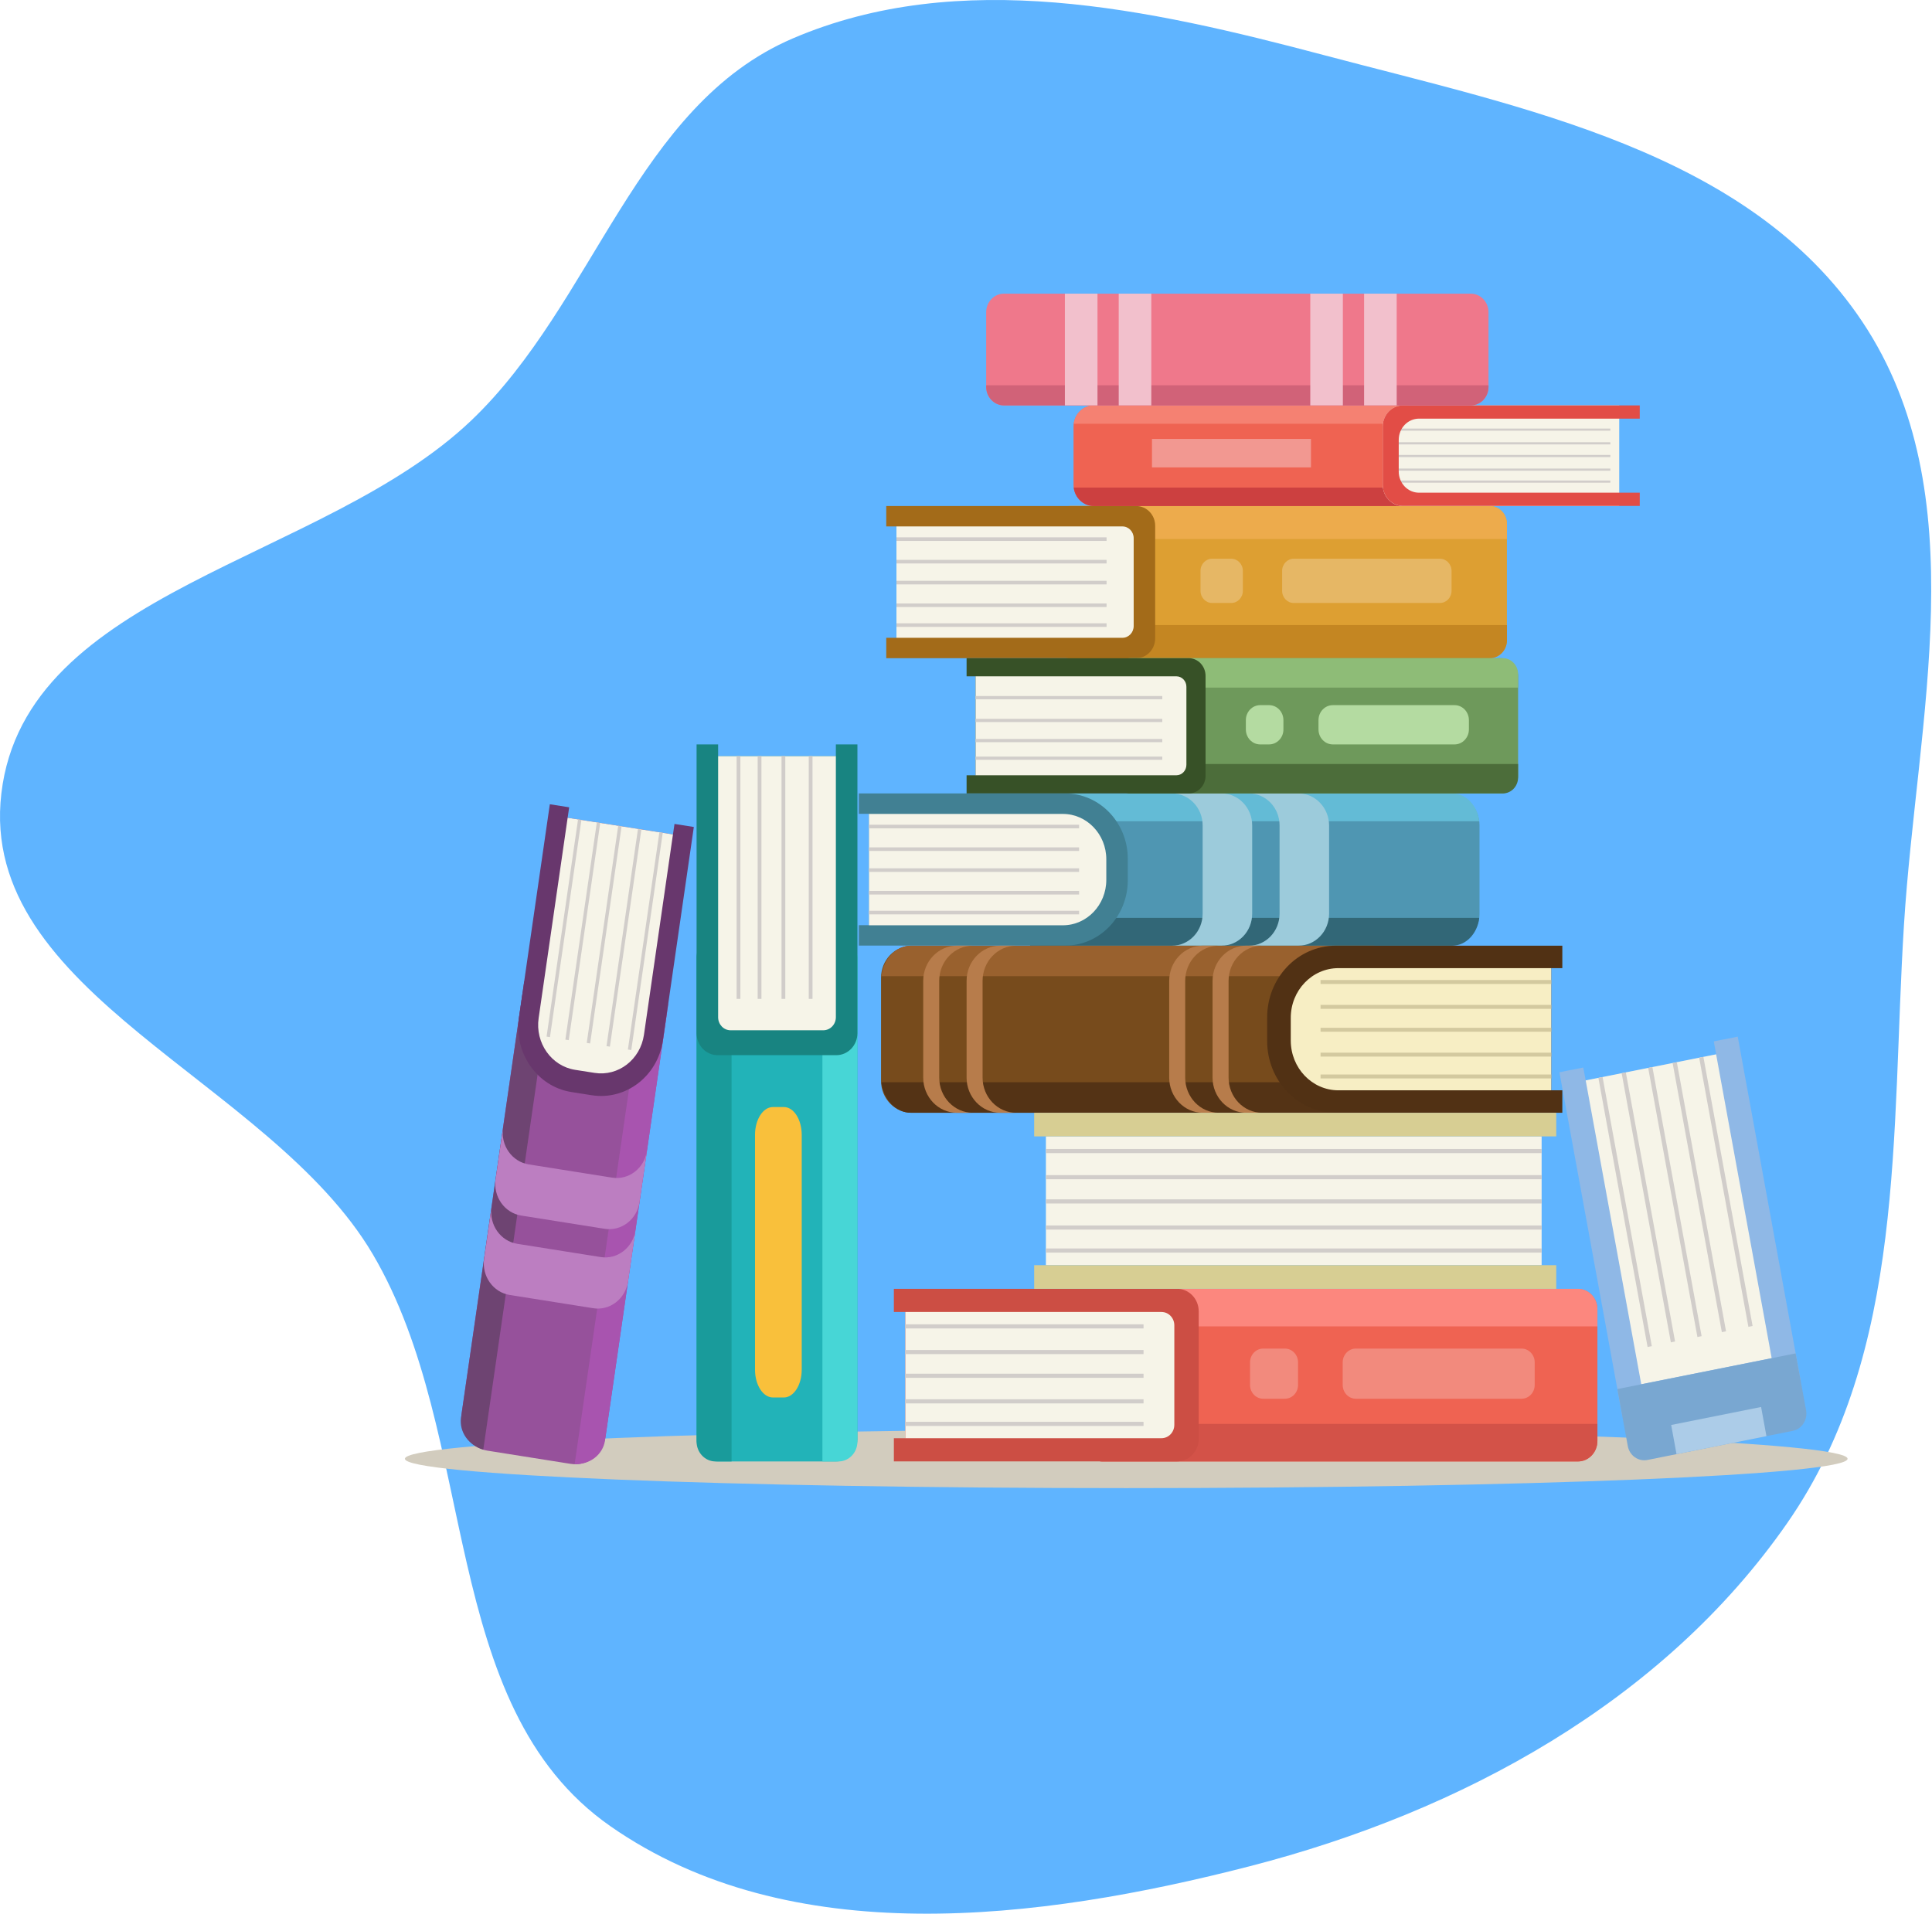 <svg width="646" height="640" viewBox="0 0 646 640" fill="none" xmlns="http://www.w3.org/2000/svg">
<path fill-rule="evenodd" clip-rule="evenodd" d="M597.659 509.228C556.097 569.068 488.545 605.868 417.994 624.055C347.077 642.337 264.146 652.587 204.081 610.687C146.04 570.198 160.584 480.381 124.644 419.419C90.297 361.16 -7.483 332.464 0.457 265.301C8.505 197.221 108.005 187.898 157.608 140.577C198.879 101.204 212.65 35.297 265.086 12.846C320.938 -11.068 384.077 2.901 442.806 18.466C509.131 36.043 584.677 50.534 622.73 107.629C661.033 165.101 640.929 240.346 636.626 309.278C632.289 378.75 637.367 452.058 597.659 509.228Z" fill="#5FB4FF"/>
<path d="M376.58 497.637C243.199 497.637 135.387 493.252 135.387 487.823C135.387 482.402 243.199 478.009 376.58 478.009C509.962 478.009 617.774 482.402 617.774 487.823C617.774 493.252 509.962 497.637 376.58 497.637Z" fill="#D2CCBE"/>
<path d="M484.458 316.243H348.628C346.31 316.243 344.427 314.265 344.427 311.85V269.76C344.427 267.337 346.31 265.359 348.628 265.359H484.458C490.125 265.359 494.703 270.146 494.703 276.072V305.564C494.703 311.456 490.125 316.243 484.458 316.243Z" fill="#4F96B2"/>
<path d="M494.614 274.633C494.016 269.4 490.207 265.332 485.605 265.332H344.427V274.633H494.614Z" fill="#63BBD6"/>
<path d="M494.614 306.943C494.016 312.175 490.207 316.243 485.605 316.243H344.427V306.943H494.614Z" fill="#326777"/>
<path d="M408.447 265.332H391.887C397.546 265.332 402.125 270.119 402.125 276.037V305.53C402.125 311.456 397.546 316.243 391.887 316.243H408.447C414.115 316.243 418.693 311.456 418.693 305.53V276.037C418.693 270.145 414.115 265.332 408.447 265.332Z" fill="#9CCBDB"/>
<path d="M434.172 265.332H417.603C423.271 265.332 427.849 270.119 427.849 276.037V305.53C427.849 311.456 423.271 316.243 417.603 316.243H434.172C439.831 316.243 444.409 311.456 444.409 305.53V276.037C444.385 270.145 439.806 265.332 434.172 265.332Z" fill="#9CCBDB"/>
<path d="M356.179 265.332H287.179V272.149H290.586V309.392H287.179V316.217H356.179C367.743 316.217 377.096 306.429 377.096 294.346V287.169C377.096 275.146 367.743 265.332 356.179 265.332Z" fill="#418093"/>
<path d="M355.385 272.183H290.553V309.426H355.385C363.394 309.426 369.914 302.635 369.914 294.226V287.349C369.914 278.974 363.394 272.183 355.385 272.183Z" fill="#F6F4E8"/>
<path d="M290.553 275.797H360.815V276.996H290.553V275.797Z" fill="#D1CDCA"/>
<path d="M290.553 283.367H360.815V284.566H290.553V283.367Z" fill="#D1CDCA"/>
<path d="M290.553 290.372H360.815V291.563H290.553V290.372Z" fill="#D1CDCA"/>
<path d="M290.553 297.934H360.815V299.133H290.553V297.934Z" fill="#D1CDCA"/>
<path d="M290.553 304.579H360.815V305.769H290.553V304.579Z" fill="#D1CDCA"/>
<path d="M154.322 472.896L174.666 332.488C175.01 330.09 177.156 328.42 179.474 328.806L219.268 335.117C221.553 335.477 223.159 337.72 222.782 340.144L202.446 480.552C201.586 486.393 196.378 490.426 190.8 489.527L162.905 485.099C157.328 484.209 153.47 478.728 154.322 472.896Z" fill="#96519B"/>
<path d="M192.143 489.621C197.212 489.801 201.586 486.478 202.298 481.691L223.445 335.742L214.657 334.338L192.143 489.621Z" fill="#A854AF"/>
<path d="M161.594 484.773C156.73 483.369 153.47 478.847 154.15 474.06L175.296 328.121L184.076 329.525L161.594 484.773Z" fill="#6E4472"/>
<path d="M213.83 401.947L216.319 384.837C215.459 390.669 210.251 394.702 204.673 393.812L176.779 389.384C171.201 388.485 167.344 383.039 168.204 377.207L165.714 394.317C164.854 400.149 168.711 405.621 174.297 406.495L202.184 410.922C207.761 411.813 213.003 407.779 213.83 401.947Z" fill="#BC7EC1"/>
<path d="M209.997 428.503L212.487 411.393C211.627 417.233 206.418 421.266 200.841 420.367L172.946 415.94C167.368 415.049 163.511 409.603 164.363 403.771L161.881 420.881C161.021 426.713 164.879 432.185 170.456 433.05L198.351 437.477C203.928 438.376 209.137 434.343 209.997 428.503Z" fill="#BC7EC1"/>
<path d="M221.668 347.894L231.995 276.551L225.533 275.532L225.017 279.035L189.8 273.468L190.316 269.966L183.846 268.947L173.519 340.29C171.807 352.227 179.645 363.386 191.054 365.184L197.835 366.254C209.284 368.053 219.923 359.857 221.668 347.894Z" fill="#68376D"/>
<path d="M215.32 346.036L225.017 279.034L189.8 273.468L180.104 340.469C178.9 348.759 184.362 356.509 192.29 357.759L198.785 358.778C206.737 360.037 214.116 354.351 215.32 346.036Z" fill="#F6F4E8"/>
<path d="M221.602 278.512L211.078 351.148L209.948 350.968L220.472 278.333L221.602 278.512Z" fill="#D1CDCA"/>
<path d="M214.46 277.373L203.928 350.009L202.798 349.829L213.322 277.193L214.46 277.373Z" fill="#D1CDCA"/>
<path d="M207.843 276.303L197.319 348.939L196.189 348.759L206.713 276.123L207.843 276.303Z" fill="#D1CDCA"/>
<path d="M200.693 275.198L190.169 347.834L189.039 347.654L199.563 275.018L200.693 275.198Z" fill="#D1CDCA"/>
<path d="M194.411 274.187L183.887 346.823L182.757 346.644L193.281 274.007L194.411 274.187Z" fill="#D1CDCA"/>
<path d="M304.828 372.121H455.335C457.652 372.121 459.544 370.152 459.544 367.728V320.671C459.544 318.247 457.652 316.277 455.335 316.277H304.828C299.169 316.277 294.591 321.056 294.591 326.982V361.442C294.591 367.334 299.193 372.121 304.828 372.121Z" fill="#774B1C"/>
<path d="M294.706 326.442C295.361 320.67 299.538 316.243 304.6 316.243H459.569V326.442H294.706Z" fill="#99612E"/>
<path d="M294.706 361.921C295.361 367.693 299.538 372.12 304.6 372.12H459.569V361.921H294.706Z" fill="#543315"/>
<path d="M319.938 316.243H325.286C319.079 316.243 314.042 321.509 314.042 328.001V360.362C314.042 366.854 319.079 372.12 325.286 372.12H319.938C313.731 372.12 308.694 366.854 308.694 360.362V328.001C308.694 321.509 313.731 316.243 319.938 316.243Z" fill="#B77C4B"/>
<path d="M334.443 316.243H339.791C333.583 316.243 328.546 321.509 328.546 328.001V360.362C328.546 366.854 333.583 372.12 339.791 372.12H334.443C328.235 372.12 323.198 366.854 323.198 360.362V328.001C323.198 321.509 328.235 316.243 334.443 316.243Z" fill="#B77C4B"/>
<path d="M402.182 316.243H407.53C401.322 316.243 396.293 321.509 396.293 328.001V360.362C396.293 366.854 401.322 372.12 407.53 372.12H402.182C395.974 372.12 390.945 366.854 390.945 360.362V328.001C390.945 321.509 395.974 316.243 402.182 316.243Z" fill="#B77C4B"/>
<path d="M416.686 316.243H422.034C415.826 316.243 410.798 321.509 410.798 328.001V360.362C410.798 366.854 415.826 372.12 422.034 372.12H416.686C410.478 372.12 405.441 366.854 405.441 360.362V328.001C405.441 321.509 410.478 316.243 416.686 316.243Z" fill="#B77C4B"/>
<path d="M446.645 316.243H522.394V323.753H518.676V364.61H522.394V372.12H446.645C433.967 372.12 423.697 361.381 423.697 348.134V340.264C423.672 326.982 433.967 316.243 446.645 316.243Z" fill="#513114"/>
<path d="M447.53 323.753H518.675V364.61H447.53C438.717 364.61 431.592 357.168 431.592 347.954V340.409C431.567 331.204 438.717 323.753 447.53 323.753Z" fill="#F7EEC4"/>
<path d="M441.551 327.726H518.676V329.045H441.551V327.726Z" fill="#D3C99F"/>
<path d="M441.551 336.041H518.676V337.36H441.551V336.041Z" fill="#D3C99F"/>
<path d="M441.551 343.706H518.676V345.017H441.551V343.706Z" fill="#D3C99F"/>
<path d="M441.551 352.021H518.676V353.332H441.551V352.021Z" fill="#D3C99F"/>
<path d="M441.551 359.317H518.676V360.636H441.551V359.317Z" fill="#D3C99F"/>
<path d="M498.111 220.099H357.784C355.466 220.099 353.583 218.13 353.583 215.706V173.617C353.583 171.193 355.466 169.224 357.784 169.224H498.111C501.28 169.224 503.86 171.913 503.86 175.235V214.088C503.86 217.41 501.28 220.099 498.111 220.099Z" fill="#DD9F32"/>
<path d="M354.811 170.508V180.262H503.884V175.201C503.884 171.879 501.313 169.19 498.135 169.19H357.817C356.638 169.224 355.557 169.703 354.811 170.508Z" fill="#EDAB4C"/>
<path d="M354.811 218.789V209.036H503.884V214.088C503.884 217.411 501.313 220.1 498.135 220.1H357.817C356.638 220.1 355.557 219.594 354.811 218.789Z" fill="#C48622"/>
<path d="M379.897 169.225H296.335V176.041H299.742V213.285H296.335V220.101H379.897C383.419 220.101 386.253 217.147 386.253 213.464V175.862C386.277 172.179 383.419 169.225 379.897 169.225Z" fill="#A36B19"/>
<path d="M375.294 176.041H299.742V213.283H375.294C377.383 213.283 379.07 211.519 379.07 209.335V179.989C379.07 177.805 377.383 176.041 375.294 176.041Z" fill="#F6F4E8"/>
<path d="M299.744 179.689H370.005V180.887H299.744V179.689Z" fill="#D1CDCA"/>
<path d="M299.742 187.224H370.004V188.424H299.742V187.224Z" fill="#D1CDCA"/>
<path d="M299.742 194.229H370.004V195.428H299.742V194.229Z" fill="#D1CDCA"/>
<path d="M299.742 201.799H370.004V202.99H299.742V201.799Z" fill="#D1CDCA"/>
<path d="M299.742 208.437H370.004V209.635H299.742V208.437Z" fill="#D1CDCA"/>
<path d="M481.46 201.645H432.591C430.445 201.645 428.701 199.821 428.701 197.578V190.907C428.701 188.663 430.445 186.839 432.591 186.839H481.46C483.606 186.839 485.351 188.663 485.351 190.907V197.578C485.351 199.821 483.606 201.645 481.46 201.645Z" fill="#E6B765"/>
<path d="M411.682 201.645H405.302C403.156 201.645 401.412 199.821 401.412 197.578V190.907C401.412 188.663 403.156 186.839 405.302 186.839H411.682C413.828 186.839 415.572 188.663 415.572 190.907V197.578C415.572 199.821 413.828 201.645 411.682 201.645Z" fill="#E6B765"/>
<path d="M527.602 488.721H368.538C365.909 488.721 363.763 486.478 363.763 483.729V436.013C363.763 433.264 365.909 431.02 368.538 431.02H527.602C531.206 431.02 534.122 434.069 534.122 437.837V481.905C534.122 485.638 531.206 488.721 527.602 488.721Z" fill="#EF6352"/>
<path d="M365.139 432.485V443.549H534.122V437.811C534.122 434.043 531.206 430.986 527.602 430.986H368.538C367.227 430.986 366.023 431.56 365.139 432.485Z" fill="#FC877E"/>
<path d="M365.139 487.223V476.158H534.122V481.905C534.122 485.673 531.206 488.721 527.602 488.721H368.538C367.227 488.721 366.023 488.122 365.139 487.223Z" fill="#D35248"/>
<path d="M393.599 430.986H298.882V438.736H302.715V480.946H298.882V488.696H393.599C397.579 488.696 400.814 485.314 400.814 481.152V438.531C400.814 434.369 397.579 430.986 393.599 430.986Z" fill="#CC4E44"/>
<path d="M388.365 438.736H302.715V480.946H388.365C390.741 480.946 392.657 478.942 392.657 476.459V443.198C392.657 440.74 390.741 438.736 388.365 438.736Z" fill="#F6F4E8"/>
<path d="M302.716 442.864H382.363V444.243H302.716V442.864Z" fill="#D1CDCA"/>
<path d="M302.715 451.453H382.362V452.823H302.715V451.453Z" fill="#D1CDCA"/>
<path d="M302.715 459.375H382.362V460.753H302.715V459.375Z" fill="#D1CDCA"/>
<path d="M302.715 467.93H382.362V469.308H302.715V467.93Z" fill="#D1CDCA"/>
<path d="M302.715 475.473H382.362V476.844H302.715V475.473Z" fill="#D1CDCA"/>
<path d="M508.749 467.749H453.361C450.928 467.749 448.955 465.686 448.955 463.142V455.581C448.955 453.038 450.928 450.974 453.361 450.974H508.749C511.182 450.974 513.156 453.038 513.156 455.581V463.142C513.156 465.686 511.182 467.749 508.749 467.749Z" fill="#F28A7D"/>
<path d="M429.618 467.749H422.378C419.946 467.749 417.972 465.686 417.972 463.142V455.581C417.972 453.038 419.946 450.974 422.378 450.974H429.618C432.051 450.974 434.024 453.038 434.024 455.581V463.142C434.024 465.686 432.051 467.749 429.618 467.749Z" fill="#F28A7D"/>
<path d="M501.853 265.333H378.267C375.949 265.333 374.066 263.355 374.066 260.931V224.501C374.066 222.078 375.949 220.099 378.267 220.099H501.853C505.031 220.099 507.603 222.797 507.603 226.111V259.321C507.603 262.635 505.031 265.333 501.853 265.333Z" fill="#6E995B"/>
<path d="M375.147 221.273V229.948H507.603V225.46C507.603 222.497 505.318 220.099 502.484 220.099H377.809C376.777 220.099 375.835 220.553 375.147 221.273Z" fill="#8EBC77"/>
<path d="M375.147 264.168V255.493H507.603V259.98C507.603 262.935 505.318 265.333 502.484 265.333H377.809C376.777 265.333 375.835 264.879 375.147 264.168Z" fill="#4C6D3A"/>
<path d="M397.464 220.099H323.198V226.171H326.204V259.261H323.198V265.333H397.464C400.585 265.333 403.099 262.695 403.099 259.441V226.025C403.099 222.763 400.585 220.099 397.464 220.099Z" fill="#375127"/>
<path d="M393.37 226.171H326.204V259.261H393.345C395.204 259.261 396.695 257.677 396.695 255.759V229.674C396.719 227.764 395.204 226.171 393.37 226.171Z" fill="#F6F4E8"/>
<path d="M326.204 232.757H388.628V233.836H326.204V232.757Z" fill="#D1CDCA"/>
<path d="M326.204 240.387H388.628V241.457H326.204V240.387Z" fill="#D1CDCA"/>
<path d="M326.204 247.117H388.628V248.188H326.204V247.117Z" fill="#D1CDCA"/>
<path d="M326.204 253.009H388.628V254.08H326.204V253.009Z" fill="#D1CDCA"/>
<path d="M486.35 248.942H445.671C443.009 248.942 440.863 246.698 440.863 243.915V240.832C440.863 238.049 443.009 235.805 445.671 235.805H486.35C489.012 235.805 491.157 238.049 491.157 240.832V243.915C491.157 246.664 489.012 248.942 486.35 248.942Z" fill="#B4DBA1"/>
<path d="M424.327 248.942H421.379C418.717 248.942 416.572 246.698 416.572 243.915V240.832C416.572 238.049 418.717 235.805 421.379 235.805H424.327C426.989 235.805 429.135 238.049 429.135 240.832V243.915C429.16 246.664 426.989 248.942 424.327 248.942Z" fill="#B4DBA1"/>
<path d="M232.912 481.211V320.55C232.912 317.527 235.255 315.078 238.146 315.078H281.462C284.345 315.078 286.696 317.527 286.696 320.55V481.245C286.696 485.373 283.493 488.721 279.546 488.721H240.062C236.115 488.721 232.912 485.373 232.912 481.211Z" fill="#22B3B8"/>
<path d="M285.32 316.483H274.992V488.722H280.34C283.862 488.722 286.696 485.733 286.696 482.085V319.951C286.696 318.572 286.18 317.348 285.32 316.483Z" fill="#47D6D6"/>
<path d="M234.288 316.483H244.616V488.722H239.26C235.746 488.722 232.912 485.733 232.912 482.085V319.951C232.912 318.572 233.453 317.348 234.288 316.483Z" fill="#199B9B"/>
<path d="M286.696 345.47V248.942H279.489V252.855H240.119V248.942H232.912V345.496C232.912 349.564 236.057 352.861 239.947 352.861H279.685C283.575 352.826 286.696 349.538 286.696 345.47Z" fill="#188481"/>
<path d="M279.488 340.144V252.856H240.12V340.17C240.12 342.593 241.979 344.537 244.296 344.537H275.312C277.629 344.511 279.488 342.567 279.488 340.144Z" fill="#F6F4E8"/>
<path d="M270.414 252.856H271.676V334.038H270.414V252.856Z" fill="#D1CDCA"/>
<path d="M261.315 252.856H262.577V334.038H261.315V252.856Z" fill="#D1CDCA"/>
<path d="M253.338 252.856H254.6V334.038H253.338V252.856Z" fill="#D1CDCA"/>
<path d="M246.303 252.856H247.557V334.038H246.303V252.856Z" fill="#D1CDCA"/>
<path d="M252.453 458.03V379.511C252.453 374.364 255.14 370.202 258.432 370.202H262.093C265.41 370.202 268.072 374.364 268.072 379.511V458.03C268.072 463.176 265.377 467.329 262.093 467.329H258.432C255.107 467.304 252.453 463.142 252.453 458.03Z" fill="#F9C03B"/>
<path d="M365.737 169.224H470.928V135.57H365.737C361.994 135.57 358.955 138.738 358.955 142.66V162.134C358.955 166.022 361.994 169.224 365.737 169.224Z" fill="#EF6352"/>
<path d="M359.013 141.7C359.447 138.232 362.273 135.534 365.737 135.534H470.929V141.7H359.013Z" fill="#F58172"/>
<path d="M359.013 163.058C359.447 166.526 362.273 169.224 365.737 169.224H470.929V163.058H359.013Z" fill="#CC4040"/>
<path d="M469.126 169.224H541.419V135.568H469.126C465.375 135.568 462.345 138.737 462.345 142.659V162.133C462.345 166.021 465.375 169.224 469.126 169.224Z" fill="#F6F4E8"/>
<path d="M467.013 143.319H538.446V144.03H467.013V143.319Z" fill="#D1CDCA"/>
<path d="M467.013 147.892H538.446V148.611H467.013V147.892Z" fill="#D1CDCA"/>
<path d="M467.013 152.139H538.446V152.859H467.013V152.139Z" fill="#D1CDCA"/>
<path d="M467.013 156.687H538.446V157.406H467.013V156.687Z" fill="#D1CDCA"/>
<path d="M467.013 160.694H538.446V161.414H467.013V160.694Z" fill="#D1CDCA"/>
<path d="M469.126 135.568H548.282V139.996H474.474C470.732 139.996 467.693 143.164 467.693 147.087V157.671C467.693 161.594 470.732 164.762 474.474 164.762H548.282V169.19H469.126C465.375 169.19 462.345 166.021 462.345 162.099V142.625C462.345 138.737 465.375 135.568 469.126 135.568Z" fill="#E24D46"/>
<path d="M385.188 146.787H438.349V156.301H385.188V146.787Z" fill="#F29891"/>
<path d="M491.788 135.568H335.671C332.412 135.568 329.75 132.785 329.75 129.377V104.398C329.75 100.989 332.412 98.206 335.671 98.206H491.788C495.047 98.206 497.709 100.989 497.709 104.398V129.377C497.709 132.785 495.072 135.568 491.788 135.568Z" fill="#EF788B"/>
<path d="M497.709 129.378V128.838H329.75V129.378C329.75 132.786 332.412 135.569 335.671 135.569H491.788C495.072 135.569 497.709 132.786 497.709 129.378Z" fill="#D16278"/>
<path d="M356.064 98.206H366.965V135.568H356.064V98.206Z" fill="#F2C0CC"/>
<path d="M374.066 98.206H384.958V135.568H374.066V98.206Z" fill="#F2C0CC"/>
<path d="M438.119 98.206H449.012V135.568H438.119V98.206Z" fill="#F2C0CC"/>
<path d="M456.112 98.206H467.013V135.568H456.112V98.206Z" fill="#F2C0CC"/>
<path d="M602.098 461.798L581.042 346.661L573.032 348.253L573.835 352.587L530.207 361.321L529.404 356.988L521.419 358.573L542.476 473.735L602.098 461.798Z" fill="#8FB8E6"/>
<path d="M573.818 352.578L592.393 454.176L548.782 462.894L530.207 361.296L573.818 352.578Z" fill="#F6F4E8"/>
<path d="M569.56 353.426L586.013 443.412L584.604 443.694L568.151 353.7L569.56 353.426Z" fill="#D1CDCA"/>
<path d="M560.682 355.216L577.135 445.202L575.735 445.484L559.273 355.49L560.682 355.216Z" fill="#D1CDCA"/>
<path d="M552.508 356.826L568.962 446.82L567.561 447.103L551.099 357.108L552.508 356.826Z" fill="#D1CDCA"/>
<path d="M543.63 358.615L560.092 448.61L558.683 448.893L542.23 358.898L543.63 358.615Z" fill="#D1CDCA"/>
<path d="M535.85 360.174L552.311 450.168L550.903 450.442L534.449 360.457L535.85 360.174Z" fill="#D1CDCA"/>
<path d="M544.277 483.549L540.788 464.521L600.411 452.583L603.9 471.612C604.473 474.814 602.467 477.897 599.436 478.488L550.886 488.217C547.799 488.842 544.85 486.744 544.277 483.549Z" fill="#79A7D1"/>
<path d="M588.855 470.507L590.64 480.261L560.575 486.272L558.79 476.518L588.855 470.507Z" fill="#ACCCE8"/>
<path d="M349.717 380.016H515.473V423.091H349.717V380.016Z" fill="#F6F4E8"/>
<path d="M349.717 384.238H515.474V385.608H349.717V384.238Z" fill="#D1CDCA"/>
<path d="M349.717 392.973H515.473V394.343H349.717V392.973Z" fill="#D1CDCA"/>
<path d="M349.717 401.074H515.473V402.453H349.717V401.074Z" fill="#D1CDCA"/>
<path d="M349.717 409.808H515.473V411.187H349.717V409.808Z" fill="#D1CDCA"/>
<path d="M349.717 417.499H515.473V418.877H349.717V417.499Z" fill="#D1CDCA"/>
<path d="M520.363 380.016V372.12H345.794V380.016H352.379H520.363Z" fill="#D7CE93"/>
<path d="M352.379 423.09H345.794V430.986H520.363V423.09H352.379Z" fill="#D7CE93"/>
</svg>
